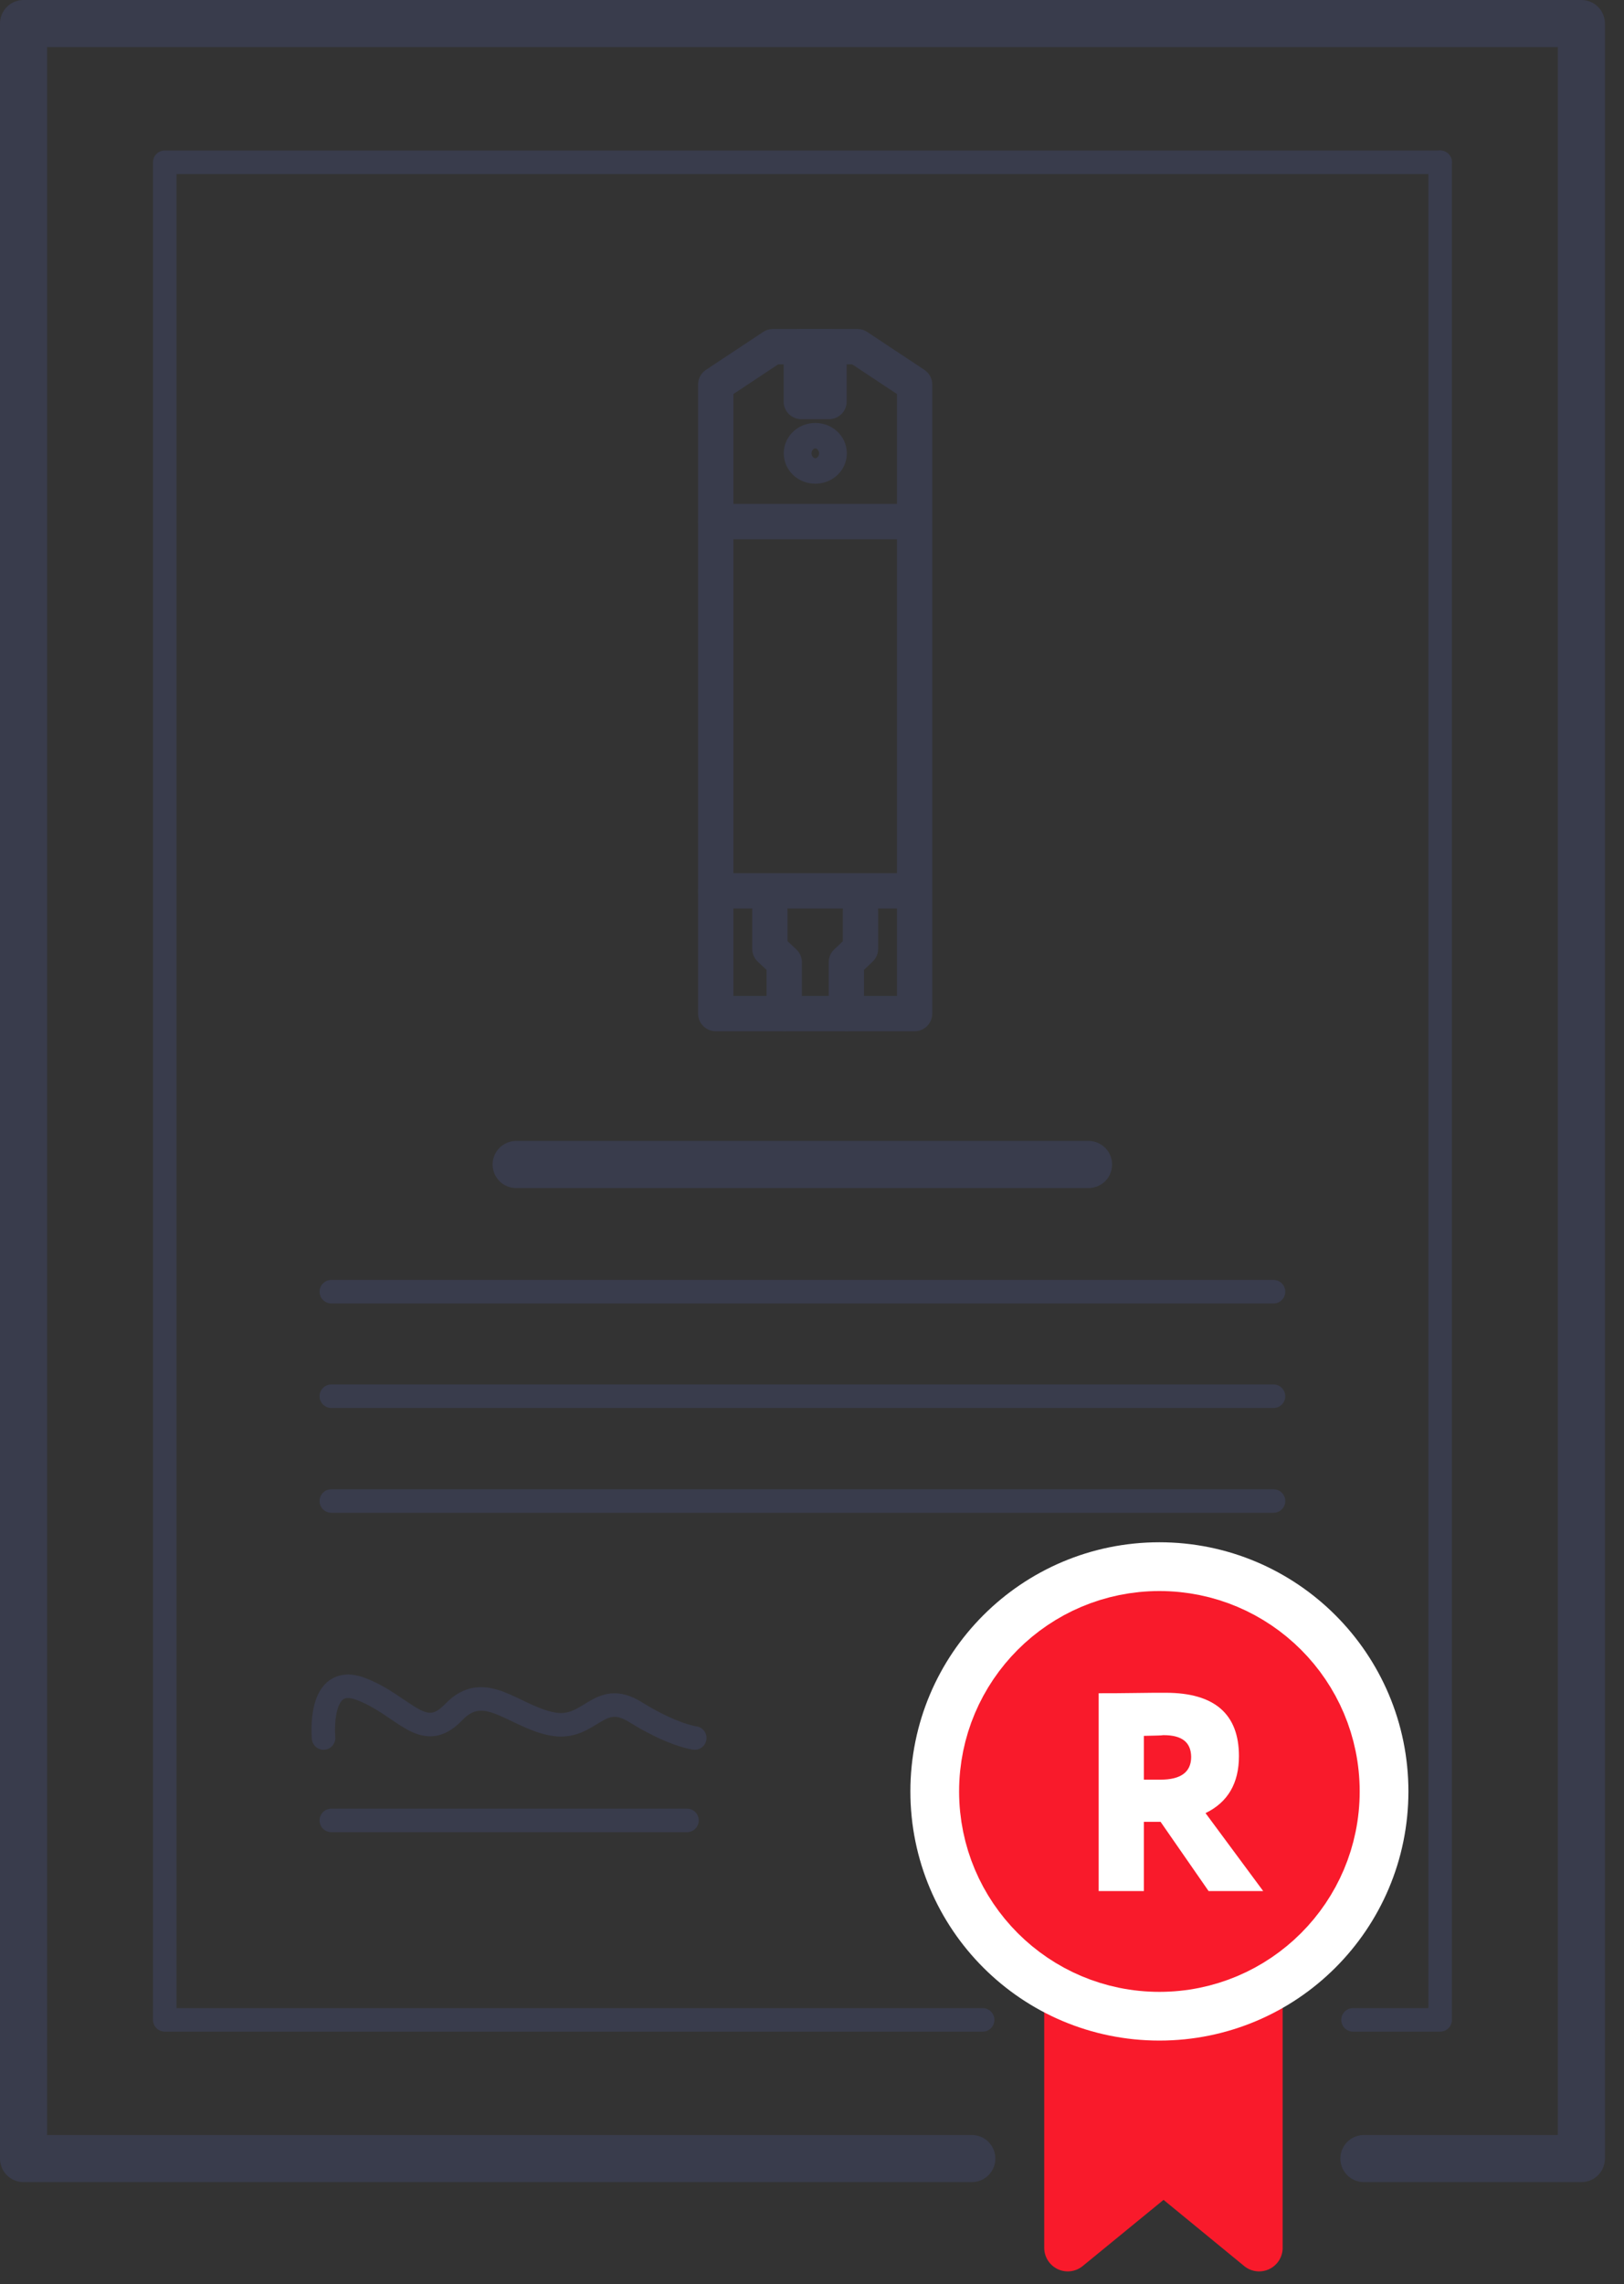 <svg width="69" height="97" viewBox="0 0 69 97" fill="none" xmlns="http://www.w3.org/2000/svg">
<rect x="0" y="0" width="69" height="97" fill="#333333" stroke="none"/>
<path d="M41.75 85.771H7V6.891H61.19" stroke="#393C4C" stroke-miterlimit="10" stroke-linecap="round" stroke-linejoin="round"/>
<path d="M61.188 6.891V85.771H57.488" stroke="#393C4C" stroke-miterlimit="10" stroke-linecap="round" stroke-linejoin="round"/>
<path d="M57.95 91.66H67.19V1H1V91.66H41.29" stroke="#393C4C" stroke-width="2" stroke-miterlimit="10" stroke-linecap="round" stroke-linejoin="round"/>
<path d="M53.497 95.451L49.437 92.121L45.367 95.451V80.301H53.497V95.451Z" fill="#F91A2B" stroke="#F91A2B" stroke-width="2" stroke-miterlimit="10" stroke-linecap="round" stroke-linejoin="round"/>
<path d="M49.26 84.65C53.998 84.65 57.84 80.809 57.84 76.07C57.84 71.332 53.998 67.49 49.26 67.49C44.521 67.49 40.68 71.332 40.68 76.07C40.68 80.809 44.521 84.65 49.26 84.65Z" fill="white" stroke="white" stroke-width="4" stroke-miterlimit="10"/>
<path d="M21.93 49.449H46.25" stroke="#393C4C" stroke-width="2" stroke-miterlimit="10" stroke-linecap="round" stroke-linejoin="round"/>
<path d="M54.108 59.289H14.078" stroke="#393C4C" stroke-miterlimit="10" stroke-linecap="round" stroke-linejoin="round"/>
<path d="M29.188 77.301H14.078" stroke="#393C4C" stroke-miterlimit="10" stroke-linecap="round" stroke-linejoin="round"/>
<path d="M54.108 54.85H14.078" stroke="#393C4C" stroke-miterlimit="10" stroke-linecap="round" stroke-linejoin="round"/>
<path d="M54.108 63.739H14.078" stroke="#393C4C" stroke-miterlimit="10" stroke-linecap="round" stroke-linejoin="round"/>
<path d="M13.748 73.801C13.748 73.801 13.478 71.011 15.338 71.721C17.198 72.431 17.968 74.071 19.278 72.701C20.588 71.331 21.798 72.871 23.438 73.201C25.078 73.531 25.408 71.711 26.998 72.701C28.588 73.691 29.518 73.801 29.518 73.801" stroke="#393C4C" stroke-miterlimit="10" stroke-linecap="round" stroke-linejoin="round"/>
<path d="M49.26 82.581C52.855 82.581 55.77 79.666 55.77 76.07C55.77 72.475 52.855 69.561 49.26 69.561C45.665 69.561 42.75 72.475 42.75 76.07C42.75 79.666 45.665 82.581 49.26 82.581Z" fill="#F91A2B" stroke="#F91A2B" stroke-width="4" stroke-miterlimit="10" stroke-linecap="round" stroke-linejoin="round"/>
<path d="M48.6 77.361V80.301H46.68V71.901C47.14 71.901 47.64 71.901 48.19 71.891C48.74 71.881 49.19 71.881 49.53 71.881C51.6 71.881 52.64 72.781 52.64 74.571C52.64 75.721 52.17 76.531 51.22 76.991L53.67 80.301H51.35L49.31 77.361H48.6ZM49.44 73.681C49.43 73.681 49.4 73.681 49.33 73.691C49.27 73.691 49.17 73.701 49.03 73.701C48.89 73.701 48.75 73.711 48.6 73.711V75.571H49.3C50.17 75.571 50.61 75.251 50.61 74.601C50.6 73.981 50.22 73.681 49.44 73.681Z" fill="white"/>
<path d="M30.41 16.33L32.84 14.72H36.43L38.86 16.33V43.04H30.41V16.33Z" stroke="#393C4C" stroke-width="1.5" stroke-miterlimit="10" stroke-linecap="round" stroke-linejoin="round"/>
<path d="M35.224 17.049V14.719H34.044V17.049H35.224Z" stroke="#393C4C" stroke-width="1.5" stroke-miterlimit="10" stroke-linecap="round" stroke-linejoin="round"/>
<path d="M34.64 19.79C34.97 19.79 35.23 19.55 35.23 19.25C35.23 18.95 34.97 18.71 34.64 18.71C34.31 18.71 34.05 18.95 34.05 19.25C34.05 19.55 34.31 19.79 34.64 19.79Z" stroke="#393C4C" stroke-width="1.5" stroke-miterlimit="10" stroke-linecap="round" stroke-linejoin="round"/>
<path d="M30.41 22.149H38.86" stroke="#393C4C" stroke-width="1.5" stroke-miterlimit="10" stroke-linecap="round" stroke-linejoin="round"/>
<path d="M30.41 37.83H38.86" stroke="#393C4C" stroke-width="1.5" stroke-miterlimit="10" stroke-linecap="round" stroke-linejoin="round"/>
<path d="M32.71 38.68V40.29L33.32 40.86V43.03" stroke="#393C4C" stroke-width="1.5" stroke-miterlimit="10" stroke-linecap="round" stroke-linejoin="round"/>
<path d="M36.56 38.68V40.29L35.96 40.86V43.03" stroke="#393C4C" stroke-width="1.5" stroke-miterlimit="10" stroke-linecap="round" stroke-linejoin="round"/>
</svg>
